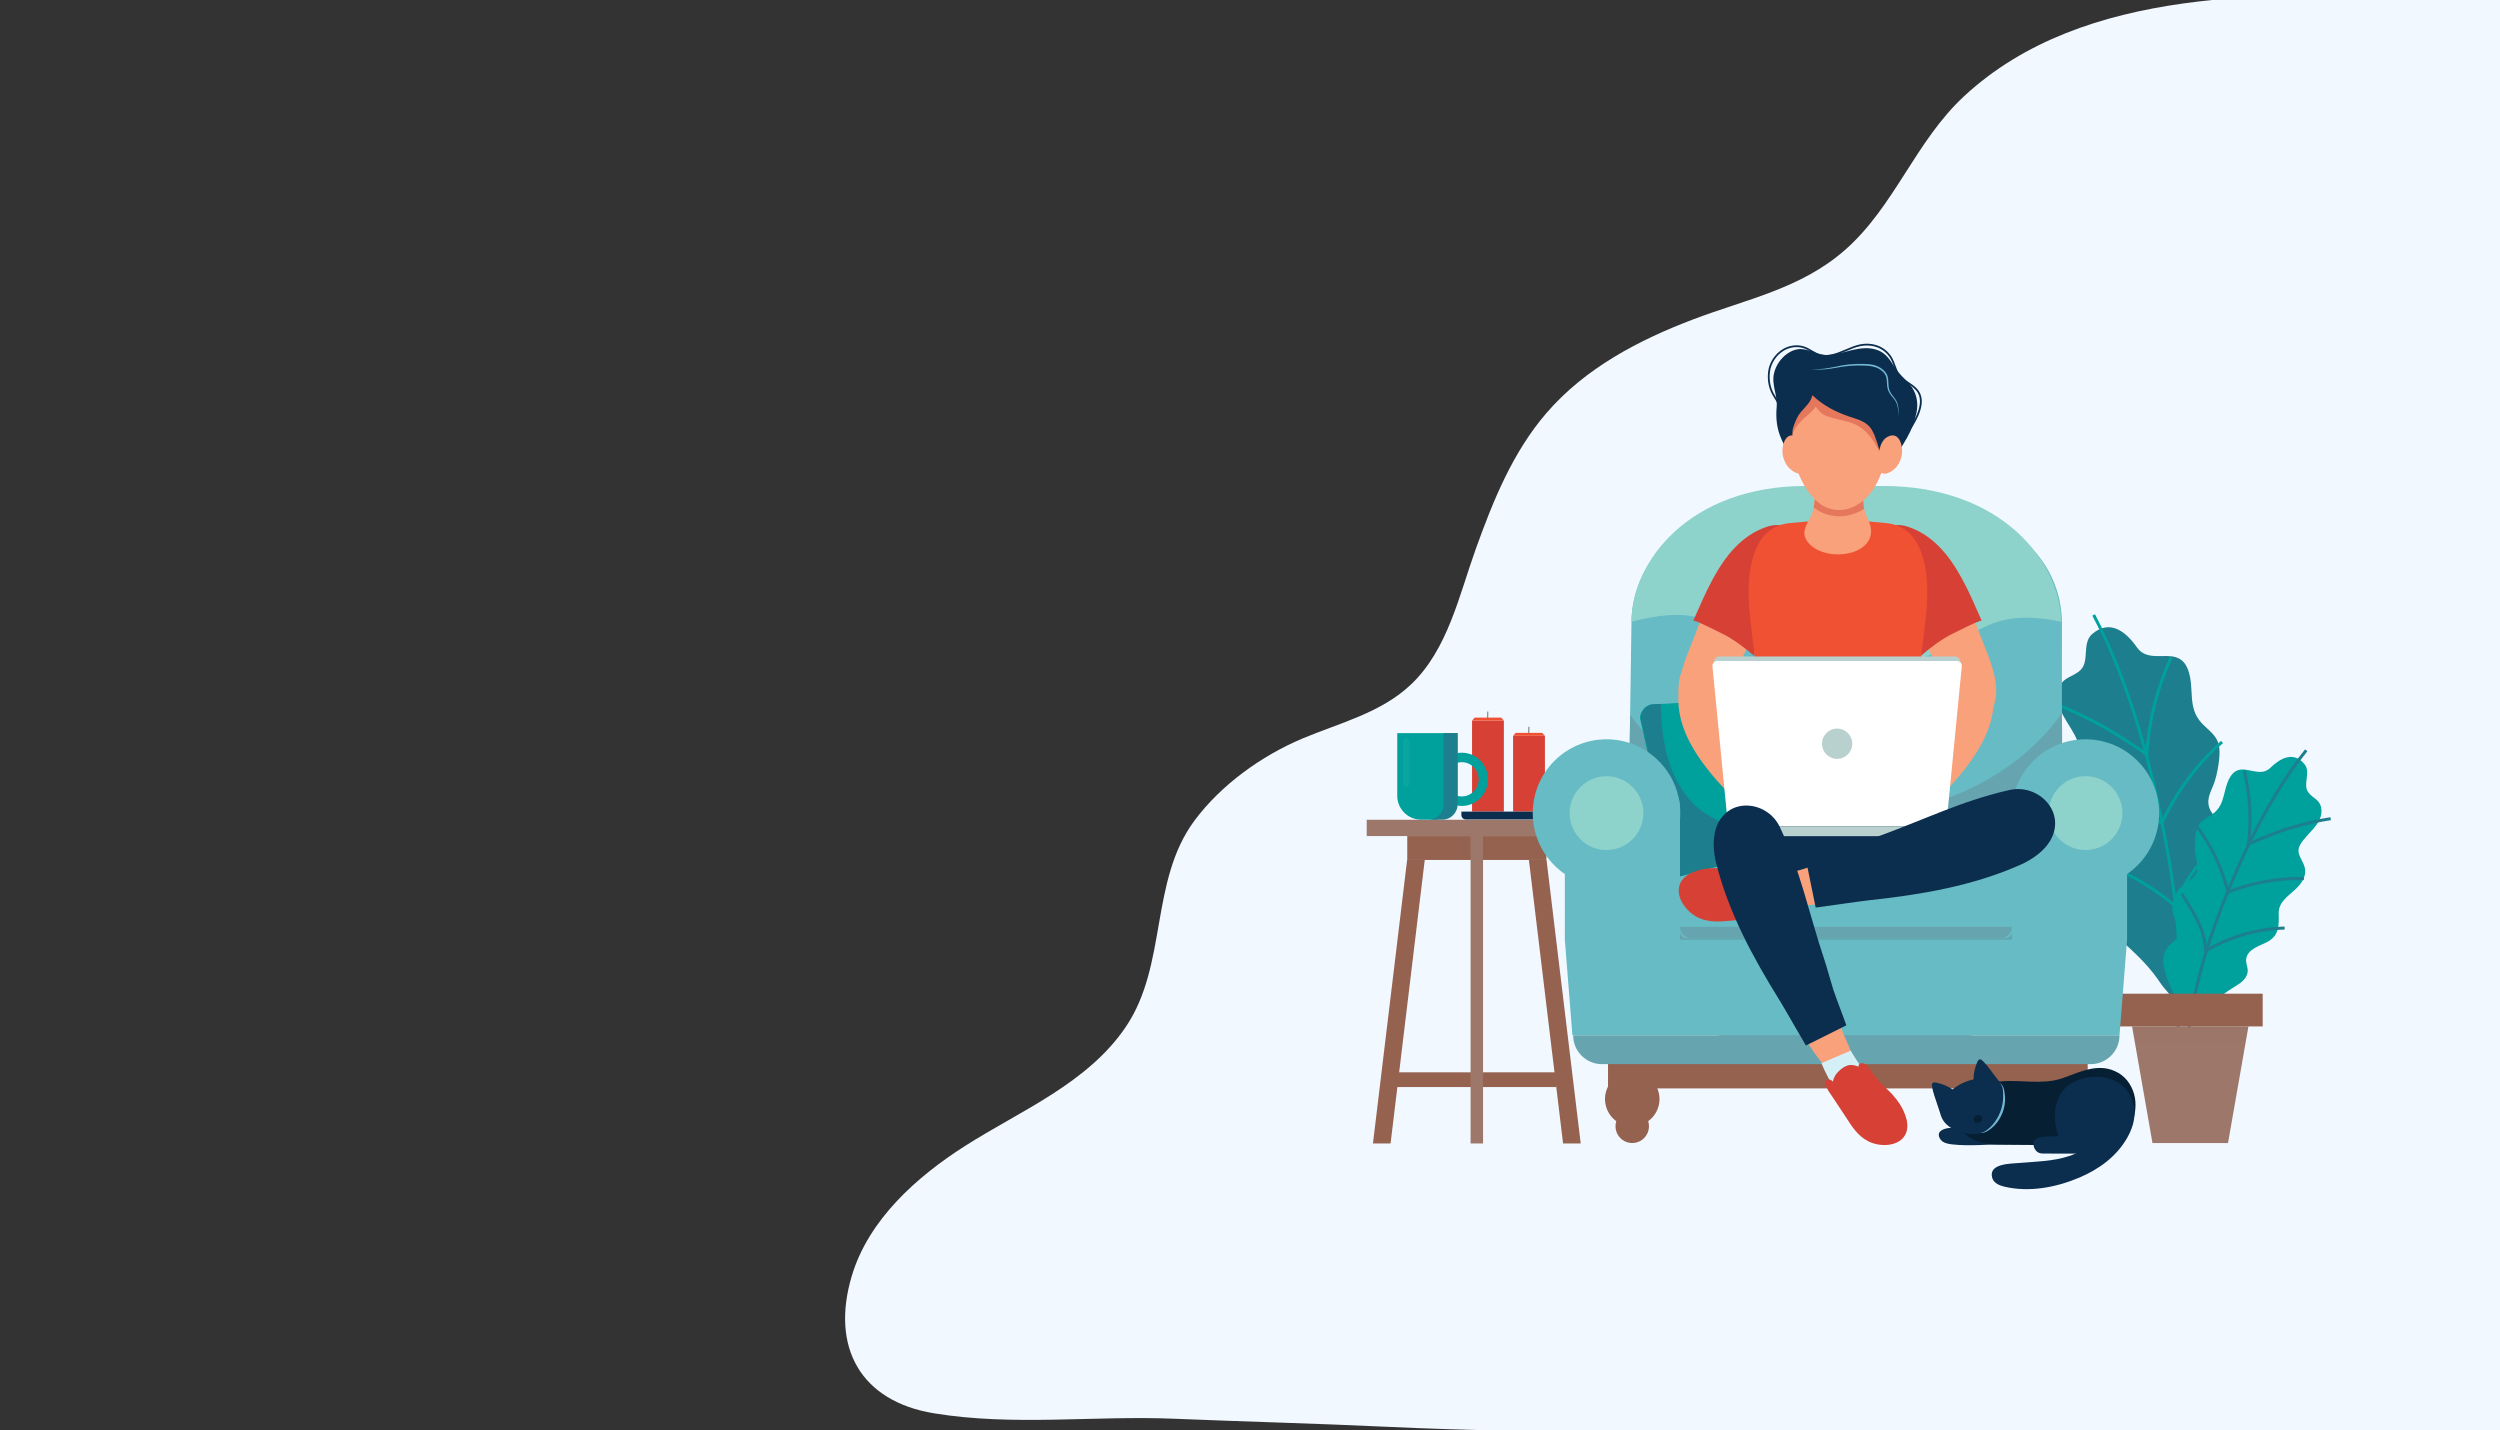 <svg width="1888" height="1080" viewBox="0 0 1888 1080" fill="none" xmlns="http://www.w3.org/2000/svg">
<rect x="0" y="0" width="1888" height="1080" fill="#333333" stroke="none"/>
<g clip-path="url(#clip0)">
<path d="M2246.83 710.387C2249.53 658.702 2252.19 607.018 2254.85 555.334C2259.7 461.15 2264.55 366.928 2265.55 272.622C2265.94 236.411 2265.79 199.987 2260.46 164.09C2255.59 131.25 2250.73 98.303 2223.36 76.303C2169.2 32.754 2095.54 11.443 2027.61 2.733C1963.01 -5.548 1897.73 -1.488 1832.81 -2.752C1717 -5.012 1573.98 -11.209 1483.44 72.511C1446.37 106.783 1430.8 156.039 1393.08 189.017C1359.85 218.08 1318.73 225.993 1278.67 241.207C1237.46 256.857 1197.13 278.015 1167.93 311.873C1142.45 341.404 1127.69 377.944 1114.63 414.215C1102.02 449.223 1093.47 490.497 1065.57 516.925C1042.81 538.496 1011.54 545.973 983.427 557.816C952.72 570.754 922.204 592.67 902.184 619.566C868.161 665.26 881.865 728.273 850.43 775.155C821.652 818.075 770.801 838.628 728.725 865.462C692.75 888.405 655.964 920.8 643.209 963.79C627.231 1017.63 650.023 1058.25 705.374 1067.33C765.465 1077.2 826.391 1068.91 886.856 1071.43C940.279 1073.65 993.418 1074.98 1047.23 1077.5C1172.94 1083.39 1299.12 1080.59 1424.44 1093.63C1428.19 1094.02 1431.95 1094.43 1435.71 1094.85C1509.8 1103.12 1581.3 1111.91 1653.74 1129.59C1733.76 1149.12 1813.3 1170.57 1892.82 1192.04C1945.97 1206.4 2000.03 1221.34 2055.04 1219.21C2110.05 1217.08 2167.24 1194.97 2197.92 1149.23C2223.74 1110.73 2227.35 1061.98 2230.06 1015.7C2236.02 913.952 2241.5 812.177 2246.83 710.387Z" fill="#F2F8FF"/>
</g>
<path d="M1629.52 495.468C1623.6 495.433 1617.85 494.67 1613.79 488.852C1605.82 477.432 1593.67 467.178 1580.04 478.792C1572.17 485.492 1578.09 499.265 1571.32 505.895C1565.34 511.755 1557.73 510.79 1554.67 520.516C1550.17 534.824 1564.35 547.362 1568.91 559.74C1572.73 570.126 1564.13 574.083 1560.27 582.171C1557.3 588.412 1558.82 595.091 1562.07 601.054C1567.79 611.572 1580.47 620.035 1577.53 633.656C1575.08 645.02 1572.8 655.149 1582.82 663.765C1589.68 669.666 1602.42 675.053 1601.45 685.98C1601.1 689.847 1598.43 693.145 1597.7 696.956C1596.54 702.989 1600.44 708.862 1604.98 713.007C1615.29 722.427 1624.35 731.314 1632.07 743.171C1635.37 748.239 1648.59 759.673 1643.31 766.602C1652.91 754.015 1663.06 741.804 1671.79 728.571C1678.96 717.686 1689.78 701.767 1682.41 688.361C1680.13 684.189 1675.86 681.086 1674.7 676.469C1672.59 668.138 1680.76 660.411 1683.8 653.33C1688.57 642.202 1685.07 629.275 1676.67 620.923C1672.69 616.973 1668.37 612.627 1667.79 607.046C1667.15 600.95 1670.97 595.271 1672.7 589.655C1674.3 584.476 1675.29 578.964 1675.88 573.583C1676.29 569.786 1676.44 565.898 1675.55 562.177C1673.85 555.11 1667.49 551.18 1662.79 546.168C1651.59 534.227 1657.48 520.19 1652.59 506.312C1648.2 493.843 1638.66 495.517 1629.52 495.468Z" fill="#1D7E8E"/>
<path d="M1645.64 780.882L1643.38 780.688C1647.23 736.569 1644.38 688.604 1634.93 638.14C1625.07 585.517 1613.6 543.53 1598.84 505.993C1593.11 491.407 1586.81 477.591 1580.12 464.929L1582.12 463.866C1588.85 476.606 1595.19 490.497 1600.95 505.16C1615.76 542.829 1627.27 584.955 1637.15 637.724C1646.65 688.389 1649.5 736.555 1645.64 780.882Z" fill="#00A09D"/>
<path d="M1621.53 572.125C1618.51 568.946 1616.19 567.481 1613.24 565.634C1612.07 564.898 1610.74 564.065 1609.25 563.038C1588.76 549.028 1566.51 537.733 1543.12 529.465L1543.87 527.326C1567.45 535.657 1589.88 547.043 1610.53 561.163C1611.99 562.163 1613.24 562.948 1614.45 563.711C1617.53 565.648 1619.97 567.169 1623.18 570.563L1621.53 572.125Z" fill="#00A09D"/>
<path d="M1632.86 623.436C1610.58 609.017 1584.96 599.11 1558.77 594.799L1559.14 592.557C1585.63 596.917 1611.54 606.934 1634.09 621.527L1632.86 623.436Z" fill="#00A09D"/>
<path d="M1641.64 684.918C1620.78 666.819 1595.51 654.115 1568.54 648.179L1569.03 645.964C1596.35 651.976 1621.98 664.854 1643.12 683.203L1641.64 684.918Z" fill="#00A09D"/>
<path d="M1622.32 569.848L1620.06 569.703C1621.71 544.148 1627.95 519.377 1638.58 496.086L1640.64 497.03C1630.12 520.072 1623.95 544.571 1622.32 569.848Z" fill="#00A09D"/>
<path d="M1634.21 620.882L1632.16 619.924C1642.83 597.076 1658.45 576.18 1677.33 559.49L1678.82 561.191C1660.17 577.679 1644.75 598.319 1634.21 620.882Z" fill="#00A09D"/>
<path d="M1644.88 686.043L1642.67 685.578C1644.17 678.392 1646.77 671.512 1650.41 665.132C1654.7 657.607 1660.29 651.025 1665.65 644.93C1669.63 640.403 1673.72 635.884 1677.82 631.503L1679.47 633.052C1675.4 637.418 1671.32 641.917 1667.36 646.429C1662.08 652.435 1656.57 658.912 1652.39 666.257C1648.86 672.429 1646.34 679.086 1644.88 686.043Z" fill="#00A09D"/>
<path d="M1702.26 582.463C1706.56 583.261 1710.83 583.504 1714.58 579.845C1721.93 572.667 1732.17 566.912 1740.45 577.228C1745.23 583.178 1739.04 592.349 1743.03 598.097C1746.56 603.179 1752.22 603.526 1753.09 611.01C1754.38 622.013 1742.35 629.143 1737.34 637.488C1733.13 644.493 1738.82 648.554 1740.5 654.955C1741.8 659.891 1739.77 664.528 1736.58 668.402C1730.98 675.24 1720.61 679.621 1720.86 689.902C1721.07 698.483 1721.32 706.148 1712.87 711.007C1707.07 714.34 1697.09 716.478 1696.28 724.538C1696 727.391 1697.48 730.154 1697.48 733.021C1697.49 737.562 1693.85 741.276 1689.99 743.65C1681.2 749.058 1673.4 754.244 1666.16 761.777C1663.07 764.991 1651.9 771.461 1654.77 777.216C1649.55 766.754 1643.87 756.493 1639.37 745.684C1635.67 736.791 1630.03 723.747 1637.22 715.041C1639.46 712.333 1642.98 710.667 1644.46 707.488C1647.14 701.739 1642.28 694.998 1641.06 689.437C1639.14 680.704 1643.46 671.818 1650.72 666.923C1654.15 664.605 1657.88 662.05 1659.07 658.086C1660.37 653.754 1658.39 649.102 1657.91 644.791C1657.47 640.813 1657.51 636.675 1657.84 632.698C1658.06 629.886 1658.49 627.039 1659.65 624.471C1661.85 619.576 1667.01 617.612 1671.11 614.627C1680.89 607.518 1678.56 596.521 1684.02 587.135C1688.94 578.7 1695.63 581.241 1702.26 582.463Z" fill="#00A09D"/>
<path d="M1653.07 787.463L1650.82 787.234C1654.15 754.515 1662.88 719.949 1676.78 684.487C1691.25 647.561 1705.43 618.591 1721.39 593.3C1727.6 583.455 1734.12 574.25 1740.77 565.926L1742.54 567.342C1735.95 575.597 1729.47 584.733 1723.31 594.508C1707.42 619.674 1693.31 648.526 1678.89 685.314C1665.07 720.588 1656.38 754.952 1653.07 787.463Z" fill="#1D7E8E"/>
<path d="M1697.64 639.425L1696.32 637.578C1699.14 635.544 1701.13 634.766 1703.66 633.781C1704.64 633.399 1705.65 633.003 1706.85 632.482C1723.8 625.089 1741.67 619.937 1759.95 617.154L1760.29 619.396C1742.2 622.145 1724.53 627.248 1707.76 634.565C1706.52 635.1 1705.44 635.523 1704.49 635.898C1702.01 636.863 1700.23 637.557 1697.64 639.425Z" fill="#1D7E8E"/>
<path d="M1682.26 675.108L1681.41 673.005C1699.82 665.535 1720.04 661.849 1739.9 662.355L1739.84 664.625C1720.29 664.126 1700.39 667.75 1682.26 675.108Z" fill="#1D7E8E"/>
<path d="M1667.43 718.47L1666.29 716.506C1684.21 706.106 1704.62 700.302 1725.32 699.726L1725.39 701.996C1705.07 702.558 1685.02 708.251 1667.43 718.47Z" fill="#1D7E8E"/>
<path d="M1699.17 637.661L1696.92 637.384C1699.22 618.854 1698.14 600.263 1693.7 582.129L1695.91 581.588C1700.4 599.992 1701.5 618.861 1699.17 637.661Z" fill="#1D7E8E"/>
<path d="M1681.23 672.866C1676.72 655.08 1668.4 638.001 1657.17 623.492L1658.96 622.103C1670.37 636.856 1678.83 654.219 1683.42 672.304L1681.23 672.866Z" fill="#1D7E8E"/>
<path d="M1664.48 718.581C1664.39 713.368 1663.49 708.216 1661.79 703.28C1659.78 697.393 1656.69 691.951 1653.7 686.883C1651.46 683.064 1649.12 679.239 1646.76 675.504L1648.68 674.289C1651.04 678.038 1653.39 681.891 1655.65 685.723C1658.7 690.895 1661.85 696.456 1663.94 702.545C1665.7 707.703 1666.65 713.083 1666.74 718.54L1664.48 718.581Z" fill="#1D7E8E"/>
<path d="M1610.13 775.155H1698.02L1682.6 863.225H1625.55L1610.13 775.155Z" fill="#9D786A"/>
<path d="M1599.37 775.156H1708.78V750.434H1599.37V775.156Z" fill="#94624F"/>
<g opacity="0.1">
<path opacity="0.1" d="M1695.98 786.839H1612.17L1610.13 775.155H1698.02L1695.98 786.839Z" fill="#231F20"/>
</g>
<path d="M1175.3 809.818H1053.44V820.946H1175.3V809.818Z" fill="#94624F"/>
<path d="M1167.84 631.385H1062.76V649.436H1167.84V631.385Z" fill="#94624F"/>
<path d="M1198.45 619.084H1032.14V631.392H1198.45V619.084Z" fill="#9D786A"/>
<path d="M1193.75 863.552H1180.43L1154.62 649.436H1167.94L1193.75 863.552Z" fill="#94624F"/>
<path d="M1036.85 863.552H1050.16L1075.97 649.436H1062.66L1036.85 863.552Z" fill="#94624F"/>
<path d="M1120.01 631.385H1110.59V863.552H1120.01V631.385Z" fill="#9D786A"/>
<path d="M1123.43 537.363L1123.36 543.666L1123.81 543.671L1123.88 537.368L1123.43 537.363Z" fill="#151614"/>
<path d="M1135.72 544.203H1111.7V612.912H1135.72V544.203Z" fill="#D74034"/>
<path d="M1135.72 544.203H1111.7L1113.67 541.947H1133.67L1135.72 544.203Z" fill="#EF5132"/>
<path d="M1154.44 548.85L1154.36 555.153L1154.81 555.158L1154.89 548.855L1154.44 548.85Z" fill="#151614"/>
<path d="M1166.72 555.693H1142.7V612.912H1166.72V555.693Z" fill="#D74034"/>
<path d="M1166.73 555.693H1142.7L1144.67 553.437H1164.67L1166.73 555.693Z" fill="#EF5132"/>
<path d="M1170.95 618.861H1106.99C1105.14 618.861 1103.64 617.362 1103.64 615.508V612.919H1174.3V615.508C1174.3 617.355 1172.8 618.861 1170.95 618.861Z" fill="#0B2D4E"/>
<path d="M1082.75 619.015H1073.24C1063.28 619.015 1055.21 610.934 1055.21 600.965V553.659H1100.78V600.965C1100.78 610.934 1092.7 619.015 1082.75 619.015Z" fill="#00A09D"/>
<path d="M1103.95 568.439C1093.03 568.439 1084.16 577.436 1084.16 588.544C1084.16 599.645 1093.03 608.649 1103.95 608.649C1114.88 608.649 1123.74 599.652 1123.74 588.544C1123.74 577.436 1114.88 568.439 1103.95 568.439ZM1103.95 601.471C1096.92 601.471 1091.22 595.681 1091.22 588.537C1091.22 581.394 1096.92 575.604 1103.95 575.604C1110.98 575.604 1116.68 581.394 1116.68 588.537C1116.68 595.681 1110.98 601.471 1103.95 601.471Z" fill="#00A09D"/>
<g opacity="0.2">
<path opacity="0.2" d="M1062.02 594.202C1060.67 594.202 1059.56 593.091 1059.56 591.738V559.928C1059.56 558.574 1060.67 557.463 1062.02 557.463C1063.37 557.463 1064.48 558.574 1064.48 559.928V591.738C1064.48 593.091 1063.37 594.202 1062.02 594.202Z" fill="white"/>
</g>
<path d="M1090.25 553.652V607.455C1090.25 613.835 1085.09 619.007 1078.71 619.007H1089.23C1095.6 619.007 1100.77 613.835 1100.77 607.455V553.652H1090.25Z" fill="#1D7E8E"/>
<path d="M1310.6 781.868H1475.25C1520.92 781.868 1557.76 744.442 1557.09 698.712L1557.19 469.559C1556.54 424.76 1520.08 388.792 1475.34 388.792H1313.94C1269.19 388.792 1232.74 424.767 1232.09 469.559L1228.75 698.712C1228.09 744.442 1264.92 781.868 1310.6 781.868Z" fill="#66BBC4"/>
<path d="M1310.6 783.006H1475.25C1520.92 783.006 1557.76 745.58 1557.09 699.851C1557.09 699.851 1557.7 569.182 1557.16 538.809C1482.94 641.48 1305.54 642.514 1231.08 539.962C1230.43 579.845 1228.75 699.851 1228.75 699.851C1228.09 745.58 1264.92 783.006 1310.6 783.006Z" fill="#66A5AF"/>
<path d="M1273.94 644.923H1514.2C1517.07 644.923 1519.4 647.256 1519.4 650.13V703.322C1519.4 706.196 1517.07 708.529 1514.2 708.529H1273.94C1271.07 708.529 1268.74 706.196 1268.74 703.322V650.13C1268.74 647.249 1271.07 644.923 1273.94 644.923Z" fill="#66BBC4"/>
<path d="M1277.61 644.923H1511.09C1515.83 644.923 1519.68 648.769 1519.68 653.518H1269.02C1269.03 648.769 1272.87 644.923 1277.61 644.923Z" fill="#8ED2CC"/>
<path d="M1277.33 708.522H1510.81C1515.56 708.522 1519.4 704.676 1519.4 699.927H1268.74C1268.74 704.676 1272.59 708.522 1277.33 708.522Z" fill="#66A5AF"/>
<path d="M1214.38 821.977H1576.62V789.889H1214.38V821.977Z" fill="#94624F"/>
<path d="M1576.33 837.364C1580.71 826.862 1575.75 814.796 1565.26 810.415C1554.77 806.034 1542.72 810.996 1538.35 821.499C1533.97 832.001 1538.93 844.067 1549.42 848.448C1559.9 852.829 1571.95 847.867 1576.33 837.364Z" fill="#94624F"/>
<path d="M1557.36 862.656C1564.33 862.656 1569.98 856.996 1569.98 850.014C1569.98 843.032 1564.33 837.372 1557.36 837.372C1550.38 837.372 1544.73 843.032 1544.73 850.014C1544.73 856.996 1550.38 862.656 1557.36 862.656Z" fill="#94624F"/>
<path d="M1237.55 850.017C1248.6 847.319 1255.36 836.17 1252.67 825.114C1249.97 814.059 1238.84 807.284 1227.8 809.982C1216.76 812.68 1209.99 823.83 1212.68 834.885C1215.38 845.94 1226.51 852.715 1237.55 850.017Z" fill="#94624F"/>
<path d="M1220.04 850.562C1220.04 857.546 1225.69 863.204 1232.66 863.204C1239.64 863.204 1245.29 857.546 1245.29 850.562C1245.29 843.578 1239.63 837.92 1232.66 837.92C1225.69 837.92 1220.04 843.578 1220.04 850.562Z" fill="#94624F"/>
<path d="M1238.67 543.252C1239.62 547.543 1257.73 627.532 1258.58 633.815C1259.43 640.098 1258.29 659.919 1258.33 656.392C1258.37 652.865 1258.05 663.869 1264.96 662.779C1268.4 662.237 1294.69 653.747 1321.37 649.533C1348.12 645.305 1375.28 645.353 1377.91 644.881C1383.15 643.937 1385.02 641.077 1386.78 632.941C1388.55 624.804 1376.72 591.911 1374.88 581.269C1373.04 570.619 1372.09 530.659 1370.87 525.431C1369.26 518.517 1362.61 516.344 1356.92 517.121C1353.66 517.565 1320.23 524.591 1294.13 528.132C1268.38 531.631 1249.95 531.645 1247.25 532.012C1241.82 532.734 1237.73 538.962 1238.67 543.252Z" fill="#00A09D"/>
<path d="M1239.15 543.19C1240.09 547.48 1258.21 627.47 1259.05 633.753C1259.9 640.036 1258.76 659.856 1258.8 656.329C1258.84 652.803 1258.52 663.806 1265.43 662.716C1268.88 662.175 1295.16 653.684 1321.84 649.47C1348.6 645.242 1375.75 645.291 1378.38 644.819C1383.62 643.875 1385.49 641.015 1387.26 632.878C1388.06 629.185 1386.06 620.382 1383.46 610.878C1327.36 639.564 1255.02 632.718 1254.25 531.603C1250.79 531.756 1248.53 531.832 1247.72 531.943C1242.29 532.672 1238.2 538.892 1239.15 543.19Z" fill="#1D7E8E"/>
<path d="M1206.65 585.33H1243.85C1257.6 585.33 1268.74 596.486 1268.74 610.253V709.667H1519.39V610.253C1519.39 596.486 1530.53 585.33 1544.28 585.33H1581.48C1595.23 585.33 1606.37 596.486 1606.37 610.253V709.667L1600.65 781.868H1519.39H1268.74H1187.48L1181.76 709.667V610.253C1181.76 596.486 1192.91 585.33 1206.65 585.33Z" fill="#66BBC4"/>
<path d="M1209.8 803.646H1578.91C1590.92 803.646 1600.65 793.899 1600.65 781.875H1188.05C1188.05 793.892 1197.79 803.646 1209.8 803.646Z" fill="#66A5AF"/>
<path d="M1556.62 469.552C1555.97 424.753 1512.13 367.007 1422.12 367.007H1363.72C1275.78 367.007 1232.09 424.253 1232.09 469.552C1317.67 447.163 1292.4 504.528 1394.07 504.528C1495.74 504.535 1480.1 453.724 1556.62 469.552Z" fill="#8ED2CC"/>
<path d="M1574.91 669.846C1605.67 669.846 1630.6 644.878 1630.6 614.078C1630.6 583.278 1605.67 558.31 1574.91 558.31C1544.15 558.31 1519.21 583.278 1519.21 614.078C1519.21 644.878 1544.15 669.846 1574.91 669.846Z" fill="#66BBC4"/>
<path d="M1591.44 636.563C1603.86 627.481 1606.58 610.033 1597.51 597.593C1588.44 585.153 1571.01 582.431 1558.59 591.514C1546.17 600.596 1543.45 618.043 1552.52 630.483C1561.59 642.924 1579.01 645.645 1591.44 636.563Z" fill="#8ED2CC"/>
<path d="M1213.24 669.846C1244 669.846 1268.93 644.878 1268.93 614.078C1268.93 583.278 1244 558.31 1213.24 558.31C1182.48 558.31 1157.54 583.278 1157.54 614.078C1157.54 644.878 1182.48 669.846 1213.24 669.846Z" fill="#66BBC4"/>
<path d="M1232.91 633.801C1243.79 622.91 1243.79 605.253 1232.91 594.363C1222.04 583.472 1204.4 583.472 1193.53 594.363C1182.65 605.253 1182.65 622.91 1193.53 633.801C1204.4 644.692 1222.04 644.692 1232.91 633.801Z" fill="#8ED2CC"/>
<path d="M1384.62 435.771C1384.62 441.151 1388.98 445.518 1394.36 445.518C1399.73 445.518 1404.09 441.151 1404.09 435.771C1404.09 430.39 1399.73 426.024 1394.36 426.024C1388.98 426.024 1384.62 430.39 1384.62 435.771Z" fill="#66A5AF"/>
<path d="M1511.67 848.278C1497.99 847.633 1484.34 849.833 1470.82 852.027C1466.55 852.722 1462.03 855.096 1465.25 860.205C1467.02 863.01 1470.68 863.829 1473.96 864.211C1488.09 865.836 1502.61 864.038 1516.8 864.058" fill="#0B2D4E"/>
<path d="M1612.33 829.291C1614.41 841.996 1608.45 860.351 1594.6 864.065C1589.02 865.558 1582.29 865.03 1576.52 864.996C1569.51 864.954 1562.49 864.891 1555.47 864.843C1541.69 864.746 1527.91 864.641 1514.11 864.544C1505.03 864.482 1495.37 864.246 1487.79 859.233C1478.78 853.277 1474.29 842.266 1480.28 832.783C1485.42 824.64 1495.06 819.648 1504.23 817.67C1519.61 814.351 1535.59 818.746 1550.88 815.99C1553.35 815.545 1555.8 814.914 1558.23 814.032C1572.04 809.019 1585.75 802.112 1599.85 810.297C1606.61 814.226 1611.06 821.564 1612.33 829.291Z" fill="#061F33"/>
<path d="M1498.14 801.931C1495.84 799.495 1494.42 799.016 1493.04 802.487C1491.43 806.485 1490.35 810.838 1490.4 815.177C1484.64 816.385 1479.18 819.03 1474.57 822.731C1471.03 820.21 1466.82 818.614 1462.6 817.663C1458.96 816.843 1458.55 818.28 1459.24 821.557C1460.1 825.605 1461.48 829.52 1462.81 833.429C1463.65 835.879 1464.41 838.351 1465.26 840.794C1465.86 843.328 1467.05 845.737 1468.51 847.556C1472.53 852.569 1480.54 855.478 1486.75 856.304C1493.77 857.234 1500.43 855.436 1505.16 850.09C1509.41 845.293 1512.31 838.746 1513.41 832.464C1514.05 828.888 1513.75 825.063 1512.49 821.606C1511.08 817.725 1508.3 814.9 1505.87 811.651C1503.4 808.325 1500.99 804.944 1498.14 801.931Z" fill="#0B2D4E"/>
<path d="M1601.96 819.19C1615.19 831.797 1613.8 846.335 1606.49 859.192C1598.39 873.451 1585.04 883.101 1570.15 889.384C1552.57 896.799 1532.45 900.596 1513.62 896.153C1509.83 895.257 1505.69 893.397 1504.57 889.669C1501.27 878.63 1518.47 878.825 1524.6 878.304C1537.21 877.228 1550.56 877.096 1562.81 872.993C1576.27 868.488 1585.84 858.879 1592.57 846.591" fill="#0B2D4E"/>
<path d="M1611.55 839.517C1611.5 833.588 1609.48 827.68 1605.8 823.043C1596.44 811.255 1578.22 810.887 1565.67 817.274C1551.28 824.605 1549 844.016 1554.63 857.692C1554.89 858.317 1549.59 858.137 1549.15 858.164C1545.34 858.435 1537.47 857.706 1535.95 862.371C1534.93 865.502 1537.02 869.73 1540.15 870.744C1541.46 871.167 1542.87 871.167 1544.24 871.167C1554.1 871.153 1563.95 871.188 1573.81 871.202C1581.53 871.216 1587.36 869.786 1591.98 863.197C1594.39 859.768 1596.21 855.936 1598.78 852.617" fill="#0B2D4E"/>
<path d="M1496.7 843.863C1497.26 845.307 1496.36 847.001 1494.69 847.647C1493.02 848.292 1491.21 847.654 1490.65 846.21C1490.08 844.766 1490.99 843.072 1492.66 842.426C1494.34 841.78 1496.15 842.419 1496.7 843.863Z" fill="#061F33"/>
<path d="M1510.59 817.427C1511.04 818.301 1511.65 819.044 1512.21 819.87C1512.49 820.28 1512.74 820.717 1512.95 821.189C1513.16 821.675 1513.29 822.161 1513.41 822.647C1513.64 823.626 1513.77 824.605 1513.91 825.577C1514.06 826.528 1514.16 827.549 1514.21 828.534C1514.33 830.534 1514.18 832.54 1513.87 834.519C1513.55 836.497 1513.01 838.434 1512.3 840.315C1511.57 842.183 1510.68 843.988 1509.6 845.675C1508.51 847.355 1507.28 848.945 1505.85 850.347C1504.44 851.763 1502.88 853.013 1501.17 854.054C1500.3 854.554 1499.39 854.998 1498.42 855.262C1497.45 855.533 1496.43 855.609 1495.46 855.422C1497.44 855.401 1499.18 854.464 1500.68 853.318C1501.43 852.749 1502.15 852.104 1502.84 851.451C1503.18 851.118 1503.53 850.791 1503.85 850.437C1504.19 850.097 1504.5 849.743 1504.82 849.382C1506.05 847.938 1507.19 846.411 1508.14 844.772C1509.12 843.148 1509.95 841.44 1510.62 839.663C1511.98 836.129 1512.73 832.36 1512.81 828.548C1512.84 827.59 1512.79 826.66 1512.75 825.674C1512.71 824.702 1512.67 823.737 1512.55 822.8C1512.5 822.328 1512.43 821.856 1512.31 821.425C1512.19 820.981 1511.99 820.551 1511.79 820.113C1511.35 819.252 1510.86 818.378 1510.59 817.427Z" fill="#73B8D4"/>
<path d="M1452.08 655.219C1448.34 657.058 1444.41 658.572 1440.5 659.939C1423.02 666.076 1404.85 670.214 1386.45 672.234C1367.23 674.345 1346.83 673.935 1329.81 664.75C1301.57 649.505 1305.04 622.659 1305.04 595.299C1305.04 591.071 1308.47 587.649 1312.68 587.649C1354.88 587.649 1397.09 587.649 1439.3 587.649C1446.09 587.649 1453.67 586.697 1460.42 587.649C1464.23 588.183 1467.45 588.475 1469.17 592.8C1470.37 595.834 1469.62 602.582 1470.16 606.039C1472.17 618.917 1475.06 635.28 1465.43 645.68C1461.68 649.734 1457.05 652.768 1452.08 655.219Z" fill="#0B2D4E"/>
<path d="M1324.16 567.988C1323.61 566.731 1323.05 565.447 1322.46 564.121C1316.29 550.32 1311.77 535.768 1309.03 520.898C1308.05 515.538 1307.04 509.672 1302.95 506.069C1297.29 501.091 1286.26 501.73 1279.25 502.667C1275.97 503.105 1272.54 504.236 1270.57 506.888C1267.29 511.283 1267.61 521.203 1267.49 526.493C1266.71 558.678 1292.12 585.281 1312.81 606.997C1316.79 611.176 1321.11 615.404 1326.63 617.098C1332.15 618.785 1339.16 617.029 1341.57 611.78C1343.35 607.927 1342.26 603.401 1340.86 599.402C1338.44 592.515 1334.82 586.212 1330.69 580.234C1327.89 576.208 1326.05 572.257 1324.16 567.988Z" fill="#F8A17A"/>
<path d="M1449.07 567.988C1449.62 566.731 1450.18 565.447 1450.77 564.121C1456.94 550.32 1461.46 535.768 1464.19 520.898C1465.18 515.538 1466.18 509.672 1470.28 506.069C1475.94 501.091 1486.96 501.73 1493.98 502.667C1497.26 503.105 1500.69 504.236 1502.66 506.888C1505.94 511.283 1505.61 521.203 1505.74 526.493C1506.52 558.678 1481.11 585.281 1460.42 606.997C1456.44 611.176 1452.12 615.404 1446.6 617.098C1441.08 618.785 1434.07 617.029 1431.66 611.78C1429.88 607.927 1430.97 603.401 1432.37 599.402C1434.78 592.515 1438.41 586.212 1442.54 580.234C1445.34 576.208 1447.18 572.257 1449.07 567.988Z" fill="#F8A17A"/>
<path d="M1285.86 464.269C1283.89 469.24 1282 474.245 1280.14 479.258C1273.76 496.412 1258.59 525.515 1275.7 541.322C1277.64 543.113 1282.3 543.016 1284.7 542.537C1291.58 541.176 1295.05 534.755 1298.42 529.291C1308.53 512.9 1315.87 494.94 1325.62 478.32C1332.66 466.324 1336.22 452.023 1339.6 438.659C1341.83 429.814 1344.71 417.151 1337.26 409.827C1334.23 406.849 1329.82 405.335 1325.6 405.828C1323.06 406.127 1320.64 407.099 1318.35 408.23C1316.38 409.195 1314.46 410.299 1312.8 411.722C1308.67 415.256 1306.66 420.366 1304.2 425.066C1301.3 430.599 1298.34 436.076 1295.63 441.706C1292.08 449.1 1288.88 456.646 1285.86 464.269Z" fill="#F8A17A"/>
<path d="M1293.56 437.194C1303.01 419.838 1315.3 404.225 1334.25 397.852C1339.68 396.026 1346.38 395.581 1350.45 399.608C1353 402.135 1353.93 405.953 1353.71 409.536C1353.4 414.735 1351.05 419.671 1349.85 424.705C1346.65 438.117 1341.81 451.19 1335.43 463.408C1334.06 466.039 1323.96 494.642 1324.78 495.35C1318.12 489.56 1308.64 482.347 1300.68 478.556C1298.56 477.55 1279.28 467.608 1278.71 468.865C1283.18 458.785 1287.85 447.67 1293.56 437.194Z" fill="#D74034"/>
<path d="M1489.55 464.269C1491.52 469.24 1493.41 474.245 1495.28 479.258C1501.66 496.412 1516.82 525.515 1499.71 541.322C1497.77 543.113 1493.11 543.016 1490.71 542.537C1483.83 541.176 1480.36 534.755 1476.99 529.291C1466.88 512.9 1459.54 494.94 1449.79 478.32C1442.76 466.324 1439.19 452.023 1435.82 438.659C1433.58 429.814 1430.71 417.151 1438.15 409.827C1441.18 406.849 1445.59 405.335 1449.81 405.828C1452.35 406.127 1454.77 407.099 1457.07 408.23C1459.03 409.195 1460.95 410.299 1462.61 411.722C1466.75 415.256 1468.75 420.366 1471.21 425.066C1474.11 430.599 1477.07 436.076 1479.78 441.706C1483.33 449.1 1486.53 456.646 1489.55 464.269Z" fill="#F8A17A"/>
<path d="M1481.77 437.194C1472.32 419.838 1460.03 404.225 1441.08 397.852C1435.65 396.026 1428.95 395.581 1424.88 399.608C1422.32 402.135 1421.4 405.953 1421.62 409.536C1421.93 414.735 1424.28 419.671 1425.48 424.705C1428.68 438.117 1433.51 451.19 1439.9 463.408C1441.28 466.039 1451.37 494.642 1450.55 495.35C1457.21 489.56 1466.69 482.347 1474.65 478.556C1476.76 477.55 1496.05 467.608 1496.61 468.865C1492.14 458.785 1487.48 447.67 1481.77 437.194Z" fill="#D74034"/>
<path d="M1454.88 570.494C1454.76 569.98 1454.63 569.46 1454.52 568.939C1450.04 549.563 1449.39 529.569 1449.95 509.762C1450.5 490.344 1454.82 471.239 1455.38 451.814C1456.03 429.411 1452.13 397.588 1424.13 394.998C1412.56 393.929 1400.91 392.679 1389.25 392.541V392.513C1388.83 392.513 1388.41 392.527 1388 392.527C1387.58 392.527 1387.17 392.513 1386.75 392.513V392.541C1375.09 392.679 1363.44 393.929 1351.86 394.998C1323.86 397.588 1319.97 429.411 1320.61 451.814C1321.17 471.246 1325.49 490.344 1326.04 509.762C1326.6 529.562 1325.94 549.563 1321.48 568.939C1321.36 569.46 1321.24 569.973 1321.11 570.494C1320.23 574.132 1318.82 577.825 1319.48 581.518C1320.92 589.481 1340.07 593.348 1346.53 595.063C1358.57 598.263 1371 599.687 1383.39 600.603C1384.52 600.686 1385.63 600.77 1386.73 600.846V601.02C1387.15 600.992 1387.57 600.964 1388 600.936C1388.42 600.964 1388.85 600.999 1389.27 601.02V600.846C1390.36 600.77 1391.47 600.686 1392.6 600.603C1405 599.687 1417.43 598.263 1429.47 595.063C1435.92 593.348 1455.08 589.481 1456.51 581.518C1457.19 577.825 1455.76 574.132 1454.88 570.494Z" fill="#EF5132"/>
<path d="M1369.98 413.708C1387.27 425.135 1420.92 416.277 1411.38 393.61C1410.23 390.861 1408.82 388.195 1408.05 385.328C1406.77 380.565 1406.9 375.664 1407.03 370.818C1407.18 365.167 1407.23 359.495 1407.54 353.851C1401.21 352.671 1396.09 352.074 1389.38 352.324C1383.82 352.525 1378.28 352.011 1372.72 352.303C1372.28 352.324 1371.79 352.365 1371.48 352.629C1371.16 352.893 1371.1 353.309 1371.06 353.691C1370.32 361.328 1371.05 369.055 1370.46 376.705C1370.14 380.982 1369.55 385.876 1367.6 389.847C1364.6 395.956 1360.13 401.628 1364.43 408.251C1365.85 410.417 1367.74 412.229 1369.98 413.708Z" fill="#F8A17A"/>
<path d="M1407.8 384.3C1406.8 379.878 1407.06 375.24 1407.18 370.756C1407.33 365.104 1407.38 359.433 1407.69 353.789C1401.37 352.608 1396.24 352.011 1389.53 352.261C1383.98 352.463 1378.43 351.949 1372.88 352.24C1372.43 352.261 1371.95 352.303 1371.63 352.567C1371.31 352.83 1371.25 353.247 1371.21 353.629C1370.47 361.265 1371.2 368.992 1370.62 376.643C1370.45 378.836 1370.14 381.023 1369.68 383.182C1370.55 383.856 1371.44 384.508 1372.35 385.105C1379.21 389.597 1388.45 391.083 1396.65 389.028C1400.83 387.966 1404.43 386.417 1407.8 384.3Z" fill="#E5785C"/>
<path d="M1294.99 497.995L1293.41 501.737H1481.44L1479.56 497.53L1294.99 497.995Z" fill="#B8D1CE"/>
<path d="M1468.47 620.715H1306.32L1294.7 499.835C1294.49 497.669 1296.17 495.787 1298.3 495.787H1476.47C1478.62 495.787 1480.29 497.669 1480.08 499.835L1468.47 620.715Z" fill="#B8D1CE"/>
<path d="M1469.74 624.131H1305.04L1293.24 503.25C1293.02 501.084 1294.73 499.203 1296.91 499.203H1477.88C1480.06 499.203 1481.76 501.077 1481.55 503.25L1469.74 624.131Z" fill="white"/>
<path d="M1469.64 624.131H1305.04V631.469H1469.64V624.131Z" fill="#B8D1CE"/>
<path d="M1398.81 561.67C1398.81 567.988 1393.7 573.104 1387.39 573.104C1381.08 573.104 1375.97 567.988 1375.97 561.67C1375.97 555.353 1381.08 550.236 1387.39 550.236C1393.7 550.236 1398.81 555.353 1398.81 561.67Z" fill="#B8D1CE"/>
<path d="M1378.42 650.609C1372.45 652.754 1366.46 654.83 1360.46 656.746C1354.32 658.704 1319.13 664.368 1326.11 677.948C1327.48 680.614 1330.8 681.481 1333.75 682.03C1350.68 685.161 1367.92 683.751 1385.02 681.69" fill="#F8A17A"/>
<path d="M1352.94 684.342C1345.66 686.438 1337.85 687.487 1331.02 689.056C1327.94 689.764 1324.86 690.465 1321.75 690.965C1316.8 691.756 1311.79 692.027 1306.78 692.291C1303.15 692.485 1299.51 692.679 1295.87 692.867C1293.89 692.971 1291.83 693.061 1290.02 692.235C1287.87 691.249 1286.49 689.139 1285.22 687.132C1282.7 683.155 1279.72 679.413 1277.62 675.185C1276.25 672.415 1274.81 669.707 1276.32 666.666C1277.06 665.174 1278.24 663.952 1279.44 662.8C1280.98 661.328 1282.62 659.939 1284.47 658.884C1290.56 655.406 1297.01 656.933 1303.47 658.252C1310.31 659.641 1317.14 661.237 1324.12 661.647C1331.64 662.091 1339.13 661.154 1346.59 660.377" fill="#D5EFF7"/>
<path d="M1327.43 693.665C1328.59 693.589 1329.74 693.512 1330.89 693.443C1333.61 693.276 1336.99 692.964 1339.08 691.027C1339.41 690.729 1339.71 690.381 1339.88 689.972C1340.29 688.951 1339.73 687.743 1338.85 687.084C1337.97 686.424 1336.84 686.195 1335.76 686.029C1337.02 686.223 1338.93 681.523 1339.14 680.655C1339.73 678.295 1340.02 675.518 1339.79 673.088C1339.57 670.783 1338.99 668.576 1337.47 666.805C1336.69 665.896 1333.99 663.133 1332.59 663.542C1333.81 663.188 1334.42 661.661 1334.06 660.446C1333.69 659.231 1332.57 658.356 1331.36 657.954C1330.15 657.558 1328.86 657.558 1327.59 657.572C1320.92 657.669 1314.14 658.127 1307.55 656.836C1301.71 655.691 1296.23 655.343 1290.25 655.829C1285.79 656.19 1281.41 657.371 1277.33 659.189C1276.22 659.682 1275.14 660.3 1274.14 661.022C1260.76 670.603 1270.79 687.445 1282.49 692.964C1291.13 697.046 1300 695.942 1309.17 695.116C1315.27 694.554 1321.32 694.075 1327.43 693.665Z" fill="#D74034"/>
<path d="M1418.65 359.683C1413.41 366.014 1406.07 370.193 1398.79 374.012C1397.01 374.949 1395.19 375.886 1393.23 376.344C1387.21 377.753 1381.13 374.484 1376.11 370.874C1369.17 365.882 1362.88 359.988 1357.45 353.386C1351.99 346.742 1348.93 339.48 1345.36 331.663C1341.78 323.791 1340.99 315.883 1341.74 307.282C1342.52 298.444 1337.59 290.551 1339.82 281.616C1341.23 275.944 1344.68 270.8 1349.4 267.342C1351.98 265.447 1354.97 264.038 1358.16 263.691C1365.26 262.92 1371.32 267.759 1378.34 268.085C1385.43 268.418 1392.25 265.836 1399.06 264.281C1405.02 262.92 1411.54 262.177 1417.44 264.204C1424.02 266.454 1427.18 271.494 1430.82 277.325C1433.92 282.31 1438.6 286.045 1442.34 290.467C1447.35 296.396 1448.93 303.935 1447.34 311.648C1445.99 318.174 1443.46 324.874 1440.14 330.657C1437.26 335.697 1434.12 341.001 1430.71 345.77C1428.13 349.401 1425.29 352.081 1422.27 355.253C1420.97 356.635 1419.87 358.204 1418.65 359.683Z" fill="#0B2D4E"/>
<path d="M1425.09 329.379C1424.97 322.131 1423.91 315.265 1421.99 309.573C1413.71 285.017 1382.96 279.234 1364.65 297.104C1344.23 317.029 1352.59 364.112 1374.46 380.454C1380.32 384.828 1388.22 386.3 1395.25 384.342C1416.52 378.399 1425.45 352.025 1425.09 329.379Z" fill="#F8A17A"/>
<path d="M1430.12 309.489C1420.8 284.941 1386.09 279.2 1365.41 297.09C1360.57 301.277 1355.42 307.858 1353.17 313.884C1350.77 320.34 1351.4 327.477 1352.06 334.329C1352.58 328.664 1355.22 323.582 1358.94 319.354C1360.77 317.272 1362.82 315.39 1364.98 313.648C1365.76 313.016 1371.62 307.677 1371.06 306.942C1373.15 309.663 1375.22 312.37 1378.43 313.738C1382.45 315.446 1386.63 316.432 1390.88 317.355C1398.39 318.993 1404.28 321.104 1409.73 326.734C1414.77 331.941 1418.41 338.404 1420.83 345.208C1421.6 347.36 1422.91 350.664 1425.71 349.699C1426.38 349.47 1432.16 345.159 1432.22 344.861C1433.24 339.661 1433.69 334.378 1433.6 329.289C1433.47 322.041 1432.27 315.182 1430.12 309.489Z" fill="#E5785C"/>
<path d="M1413.51 324.471C1415.38 327.533 1416.52 330.976 1417.65 334.385C1419.43 339.772 1420.85 345.562 1423.14 350.741C1430.95 346.027 1436.09 334.898 1439.65 326.852C1442.81 319.715 1443.69 314.044 1441.02 306.56C1439.29 301.721 1435.98 297.417 1432.05 293.73C1420.71 283.088 1403.69 277.666 1387.29 278.749C1381.53 279.13 1376.83 281.165 1371.41 282.734C1366.44 284.178 1362.64 285.122 1358.99 289.218C1355.74 292.862 1353.66 297.396 1352.03 301.999C1349.36 309.503 1347.85 317.237 1348.44 325.207C1348.82 330.303 1348.85 335.35 1353.89 338.12C1353.8 335.086 1353.72 332.052 1353.63 329.018C1353.59 327.567 1353.55 326.102 1353.79 324.672C1354.01 323.395 1354.45 322.166 1354.89 320.951C1356.24 317.23 1357.47 314.252 1360.02 311.19C1363.36 307.184 1367.76 303.554 1368.69 298.423C1376.59 306.101 1385.9 310.913 1396.27 314.495C1402.85 316.765 1409.53 318.07 1413.44 324.36C1413.46 324.388 1413.48 324.429 1413.51 324.471Z" fill="#0B2D4E"/>
<path d="M1425.24 330.025C1434.63 324.762 1437.67 337.821 1436.11 344.354C1435.46 347.054 1434.43 349.686 1432.78 351.914C1430.56 354.92 1424.19 359.926 1420.45 356.704C1418.76 355.239 1418.56 352.726 1418.48 350.491C1418.29 344.486 1418.87 333.593 1425.24 330.025Z" fill="#F8A17A"/>
<path d="M1357.36 330.025C1347.96 324.762 1344.93 337.821 1346.49 344.354C1347.13 347.054 1348.17 349.686 1349.82 351.914C1352.03 354.92 1358.41 359.926 1362.14 356.704C1363.83 355.239 1364.04 352.726 1364.11 350.491C1364.31 344.486 1363.72 333.593 1357.36 330.025Z" fill="#F8A17A"/>
<path d="M1439.16 330.08L1438.04 329.317L1438.6 328.484C1443.82 320.826 1453.53 306.574 1448.59 297.132C1446.92 293.918 1443.96 291.932 1440.82 289.822C1438.16 288.03 1435.41 286.177 1433.46 283.49C1431.91 281.352 1430.99 278.839 1430.1 276.402C1429.55 274.889 1428.98 273.32 1428.27 271.889C1424.08 263.461 1414.8 259.372 1404.65 261.476C1401.34 262.163 1397.98 263.586 1394.42 265.093C1387.89 267.863 1381.12 270.73 1374.37 268.883C1372.04 268.245 1369.89 266.995 1367.81 265.794C1365.8 264.628 1363.71 263.42 1361.48 262.781C1356.83 261.448 1351.62 262.17 1347.22 264.76C1341.4 268.175 1337.34 274.472 1336.6 281.185C1335.93 287.274 1337.11 293.091 1340 298.007C1340.35 298.604 1340.73 299.208 1341.09 299.805C1342.81 302.561 1344.59 305.414 1344.66 308.74L1343.3 308.767C1343.24 305.824 1341.56 303.13 1339.94 300.527C1339.56 299.916 1339.19 299.305 1338.83 298.701C1335.79 293.529 1334.56 287.426 1335.25 281.04C1336.03 273.91 1340.35 267.224 1346.53 263.593C1351.26 260.816 1356.85 260.046 1361.87 261.476C1364.26 262.156 1366.41 263.406 1368.49 264.621C1370.59 265.836 1372.57 266.981 1374.74 267.578C1381.03 269.3 1387.57 266.53 1393.9 263.85C1397.36 262.385 1400.94 260.865 1404.38 260.15C1415.16 257.921 1425.01 262.295 1429.49 271.292C1430.24 272.792 1430.82 274.396 1431.39 275.944C1432.28 278.394 1433.13 280.713 1434.57 282.699C1436.37 285.191 1439.02 286.968 1441.59 288.697C1444.72 290.807 1447.96 292.987 1449.8 296.507C1455.11 306.671 1445.48 320.812 1439.73 329.261L1439.16 330.08Z" fill="#0B2D4E"/>
<path d="M1367.77 278.769C1375.58 279.276 1383.19 277.582 1390.82 276.02C1394.67 275.305 1398.58 274.958 1402.49 274.833C1404.44 274.777 1406.41 274.784 1408.36 274.861C1410.31 274.951 1412.29 275.041 1414.26 275.444C1418.2 276.249 1421.91 278.374 1424.34 281.706C1425.56 283.442 1425.91 285.58 1426.04 287.531C1426.18 289.502 1426.12 291.432 1426.53 293.265C1426.87 295.119 1427.84 296.736 1429 298.277C1430.15 299.819 1431.46 301.325 1432.35 303.123C1433.22 304.935 1433.59 306.921 1433.69 308.871C1433.8 310.836 1433.65 312.78 1433.47 314.724C1433.51 312.78 1433.54 310.822 1433.34 308.899C1433.15 306.983 1432.69 305.081 1431.77 303.415C1430.87 301.742 1429.57 300.311 1428.34 298.777C1427.12 297.271 1425.97 295.487 1425.54 293.487C1425.04 291.516 1425.06 289.516 1424.91 287.607C1424.76 285.712 1424.42 283.844 1423.36 282.365C1422.86 281.63 1422.19 280.963 1421.48 280.338C1420.77 279.72 1420.02 279.165 1419.22 278.686C1417.62 277.721 1415.83 277.096 1413.98 276.714C1412.14 276.312 1410.23 276.201 1408.29 276.097C1406.36 275.999 1404.43 275.972 1402.5 276.006C1398.64 276.069 1394.78 276.444 1390.96 276.999C1387.16 277.603 1383.31 278.401 1379.43 278.797C1375.56 279.179 1371.63 279.276 1367.77 278.769Z" fill="#73B8D4"/>
<path d="M1371.2 685.397C1379.18 684.432 1403.1 680.787 1410.99 679.94C1450.52 675.678 1489.64 669.2 1526.26 652.886C1534.7 649.109 1543.62 642.917 1548.35 634.822C1560.78 613.523 1539.68 591.647 1517.56 596.618C1480.61 604.914 1450.38 620.326 1414.68 632.996C1408.73 635.113 1398.01 639.647 1391.97 641.882C1386.78 643.805 1369.39 649.005 1364.16 650.88" fill="#0B2D4E"/>
<path d="M1386.04 763.262C1387.98 769.115 1389.97 774.939 1392.09 780.674C1394.26 786.54 1410.97 816.85 1396.44 819.62C1393.58 820.162 1390.93 818.142 1388.76 816.212C1376.25 805.132 1367.03 791.101 1358.38 776.779" fill="#F8A17A"/>
<path d="M1375.52 802.917C1378.27 809.741 1382.13 816.344 1385.02 822.501C1386.31 825.278 1387.62 828.055 1389.1 830.735C1391.45 834.998 1394.24 838.99 1397.03 842.981C1399.06 845.876 1401.08 848.778 1403.1 851.673C1404.21 853.249 1405.38 854.888 1407.08 855.776C1409.12 856.831 1411.56 856.63 1413.85 856.408C1418.39 855.957 1423.03 856.005 1427.51 855.082C1430.44 854.478 1433.37 853.957 1434.78 850.986C1435.48 849.528 1435.71 847.897 1435.87 846.293C1436.07 844.231 1436.16 842.148 1435.86 840.1C1434.87 833.366 1429.85 829.34 1424.99 825.181C1419.84 820.78 1414.54 816.503 1410.06 811.414C1405.23 805.93 1401.47 799.633 1397.6 793.462" fill="#D5EFF7"/>
<path d="M1383.65 828C1383.02 827.076 1382.39 826.146 1381.76 825.223C1380.27 823.043 1378.48 820.266 1378.71 817.51C1378.74 817.079 1378.82 816.642 1379.04 816.267C1379.57 815.344 1380.84 815.052 1381.86 815.33C1382.89 815.608 1383.73 816.33 1384.51 817.066C1383.62 816.219 1386.06 811.949 1386.59 811.262C1388.04 809.401 1389.99 807.527 1391.98 806.249C1393.87 805.041 1395.91 804.174 1398.16 804.271C1399.32 804.326 1403.04 804.736 1403.57 806.055C1403.11 804.909 1403.9 803.528 1405.05 803.077C1406.2 802.632 1407.54 802.966 1408.56 803.653C1409.59 804.34 1410.36 805.333 1411.11 806.312C1415.02 811.477 1418.71 816.934 1423.64 821.203C1428.01 824.987 1431.54 828.965 1434.75 833.838C1437.14 837.469 1438.85 841.523 1439.91 845.738C1440.19 846.883 1440.36 848.07 1440.41 849.271C1441.09 865.232 1422.25 867.62 1411.05 861.969C1402.77 857.789 1398.31 850.347 1393.47 842.843C1390.24 837.837 1386.98 832.922 1383.65 828Z" fill="#D74034"/>
<path d="M1363.81 789.574C1359.77 782.888 1348.26 762.408 1344.2 755.876C1323.84 723.08 1305.4 689.278 1295.96 651.511C1293.8 642.799 1293.21 632.281 1296.55 623.818C1305.38 601.582 1334.68 604.65 1344.11 624.547C1359.86 657.78 1366.16 690.118 1377.82 724.996C1379.77 730.821 1382.71 741.727 1384.61 747.684C1386.24 752.8 1392.66 769.219 1394.36 774.335" fill="#0B2D4E"/>
<defs>
<clipPath id="clip0">
<rect x="616" y="-87" width="1685" height="1323" fill="white"/>
</clipPath>
</defs>
</svg>
